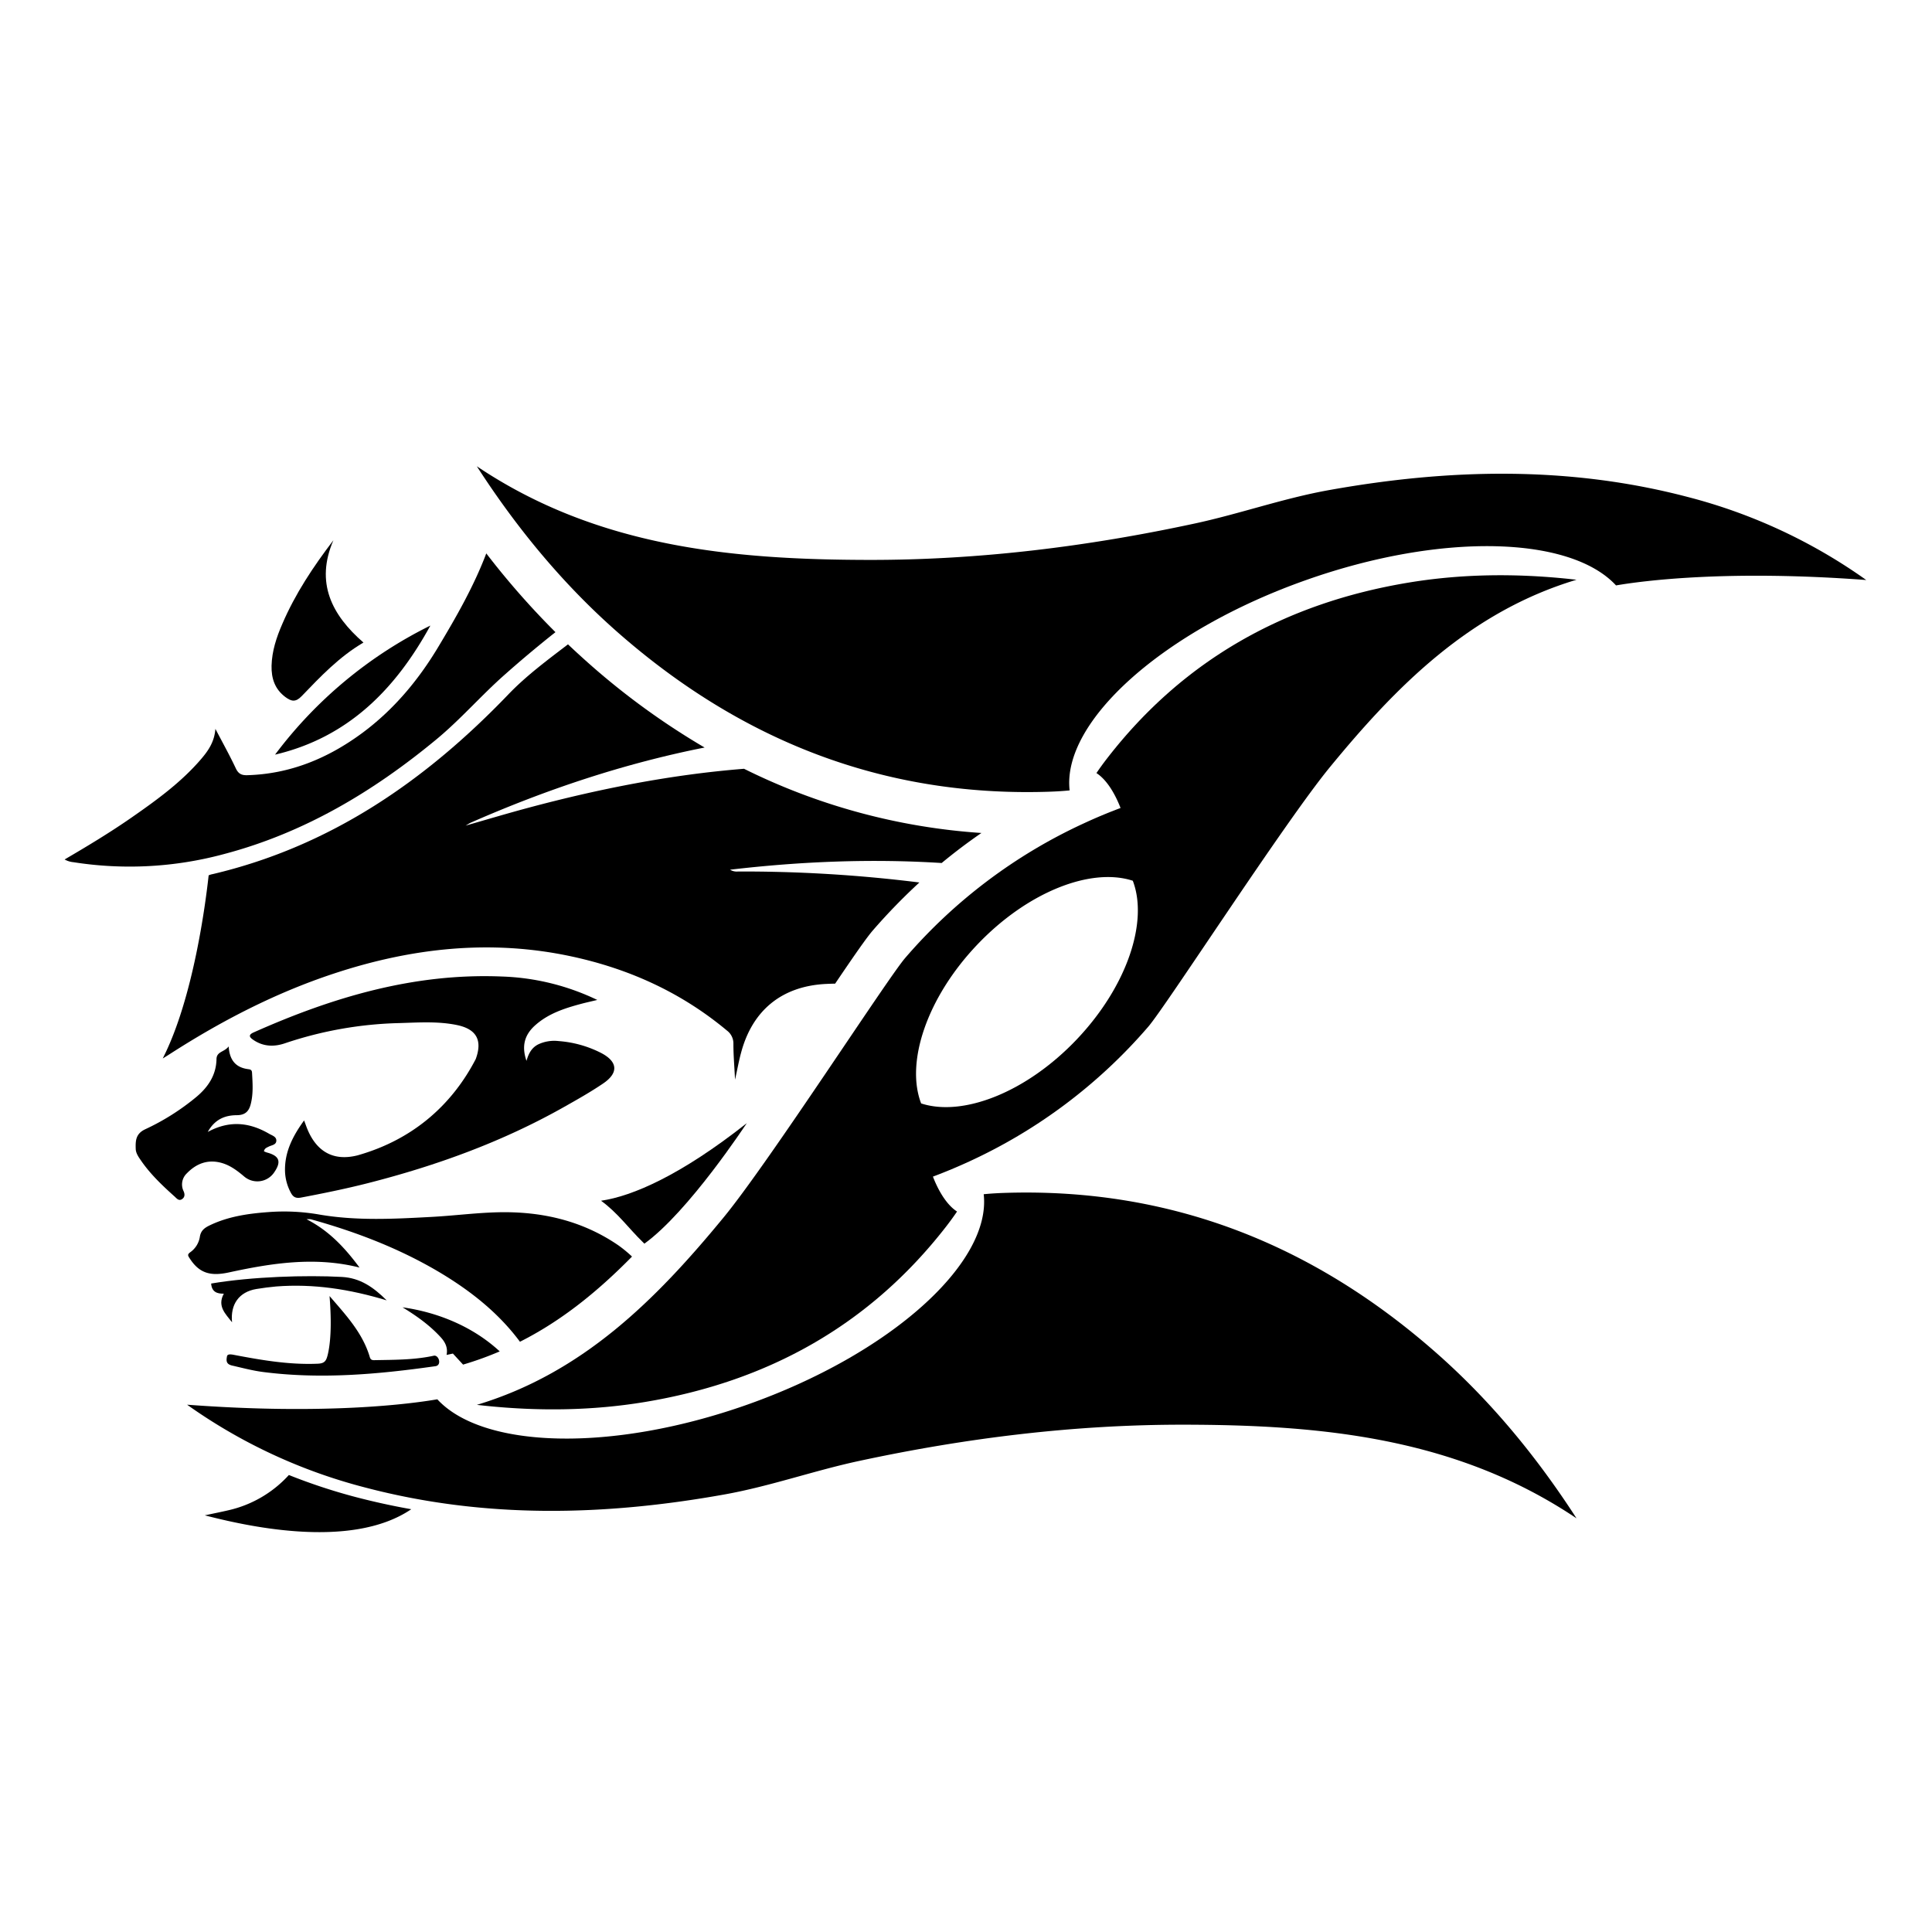 <svg id="Layer_1" data-name="Layer 1" xmlns="http://www.w3.org/2000/svg" viewBox="0 0 1000 1000"><title>logo-1</title><path d="M873.52,257.22c-61.6-16.16-123.56-14.67-185.7-3.53C664.23,257.92,641.55,266,618.25,271,563,282.89,507,289.85,450.4,289.81c-71.34-.06-141.33-6.63-203.6-48.47,1.11,1.7,1.87,2.89,2.65,4.06,20.12,30.51,43.38,58.36,70.9,82.44,63.26,55.34,136.37,84.42,221.09,82,4.06-.11,8.12-.32,12.2-.73-4.06-35.53,48.22-82.78,122.75-109,70.11-24.71,136.52-22.61,160.06,2.9,13.52-2.32,57.35-8.21,129.52-2.79A279.67,279.67,0,0,0,873.52,257.22Z"/><path d="M386.54,581.35c-34.22,27-59.21,37.79-75.45,40.15,8.61,6.23,14.38,14.36,21.44,21.22l1,1C356.54,627.08,386.08,581.92,386.54,581.35Z"/><path d="M239.69,706.32l.79-.24a171.65,171.65,0,0,0,18.18-6.6c-13.89-12.84-32-20.23-50.3-22.81,7.71,4.71,14.21,9.45,19.7,15.43,2.34,2.55,3.84,5.37,3.09,9.21l3.27-.71Z"/><path d="M327.13,650.4a66.2,66.2,0,0,0-7.07-5.82c-18.65-12.8-39.79-17.62-62.13-17.11-11.48.26-22.92,1.77-34.4,2.39-19.51,1.06-39.11,2.12-58.47-1.25a106.22,106.22,0,0,0-26.14-1.23c-10.37.76-20.61,2.21-30.14,6.75-2.63,1.25-4.79,2.59-5.33,6a12.07,12.07,0,0,1-4.85,7.94c-1.84,1.3-1.31,1.89-.24,3.53,5,7.63,10.9,9,20.14,7,22.11-4.8,44.6-8.32,67.59-2.52-7.42-10-15.56-18.92-27.4-25a11.09,11.09,0,0,1,2.14,0c23.68,6.57,46.46,15.32,67.57,28,15.69,9.47,29.8,20.7,40.73,35.41C290.42,683.76,309.07,668.77,327.13,650.4Z"/><path d="M251.7,286.44c-6.47,17.06-15.51,32.84-24.87,48.44-10.38,17.3-23.15,32.57-39.47,44.62-17.66,13-37.17,21.13-59.43,21.74-3,.08-4.59-.8-5.91-3.61-3.13-6.65-6.72-13.09-10.53-20.38-.52,6.84-3.78,11.41-7.44,15.69-10.29,12-23,21.2-35.86,30.15-11.2,7.79-22.88,14.83-34.75,21.77a11.69,11.69,0,0,0,4.63,1.42,187.12,187.12,0,0,0,77.81-4.2c41.44-10.91,77.25-32.29,110-59.38,12.42-10.28,23-22.52,35-33.17q13-11.55,26.62-22.32A413.33,413.33,0,0,1,251.7,286.44Z"/><path d="M276.88,530.81c6.85-6.19,15.32-8.92,24-11.24,2.51-.67,5.06-1.22,8.27-2a123,123,0,0,0-49.46-12.13c-45.38-1.86-87.55,10.72-128.44,28.95-3.14,1.4-1.79,2.7-.22,3.79,5.12,3.55,10.77,3.77,16.49,1.81a199.66,199.66,0,0,1,59.25-10.45c9.89-.29,19.85-1,29.65,1,10.28,2.1,13.38,7.94,9.82,17.63-11.61,22.39-31.15,41.33-61.14,49.83-13.42,3.41-22.24-2.75-26.79-15.62-.23-.63-.47-1.26-.91-2.44-6,8.26-10.19,16.56-9.87,26.53a25,25,0,0,0,2.93,10.73c1.2,2.34,2.55,3.19,5.41,2.65,11.59-2.2,23.14-4.55,34.58-7.46C225.85,603.36,260,591,291.89,573c6.88-3.88,13.79-7.77,20.31-12.2,8.11-5.5,7.58-11.32-1.16-15.84a57.81,57.81,0,0,0-21.89-6.1,19.46,19.46,0,0,0-10.51,1.68c-3.3,1.64-5,4.52-6.13,8.56C269.85,541.42,271.55,535.63,276.88,530.81Z"/><path d="M118.36,541.62c-2.26,3-6.23,2.57-6.3,6.57-.15,8.2-4.25,14.39-10.36,19.53A121.69,121.69,0,0,1,75.18,584.5c-5,2.34-5.06,6-4.93,10.18.08,2.31,1.55,4.3,2.86,6.2,4.84,7,11,12.82,17.34,18.51,1,.92,2.1,2.35,3.71,1.32s1.56-2.64.84-4.22a7.91,7.91,0,0,1,1.73-9.19c4.76-4.92,10.6-7.3,17.61-5.47,4.73,1.24,8.48,4.11,12.13,7.2a10.5,10.5,0,0,0,15.4-2.14c3.91-5.63,2.8-8.65-3.81-10.38a11.73,11.73,0,0,1-1.44-.6c.29-1.58,1.46-1.9,2.46-2.42,1.49-.76,3.77-.88,3.94-2.9.19-2.24-2.12-2.82-3.65-3.71-10.06-5.87-20.41-7.19-31.83-1,3.67-6.6,9-8.61,14.93-8.66,4.29,0,6.31-1.86,7.29-5.67,1.4-5.39,1-10.84.69-16.29-.06-1.24-.56-1.69-1.81-1.84C122.39,552.66,118.83,549.15,118.36,541.62Z"/><path d="M147.76,360.82c3.06,2.26,5.26,2.74,8.36-.48,9.73-10.11,19.4-20.36,32-27.76-16.45-14.3-25-31-15.56-52.93-10.38,13.6-19.76,27.68-26.47,43.37-3,6.89-5.34,14-5.53,21.57C140.42,351.09,142.23,356.73,147.76,360.82Z"/><path d="M142.37,390.6c37.85-8.91,62.38-33.91,80.39-66.8A224.85,224.85,0,0,0,142.37,390.6Z"/><path d="M132.73,667.18c3.4-.56,6.82-1,10.26-1.31,19.21-1.48,37.92,1.36,57.16,7.2-6.94-6.91-13.75-11.6-23.2-12.13-18.43-1-46.52-.17-67.66,3.42.32,4.39,3.1,5.3,6.56,5.24-3.56,6.54.94,10.5,4.26,14.82C119.17,675.09,123.71,668.69,132.73,667.18Z"/><path d="M224.51,701.72c-10.22,2.22-20.55,2.1-30.89,2.3-1.72,0-2-.78-2.39-2.19-3.81-12.28-12.41-21.41-20.66-31,.83,10,1.05,21.54-.8,29.8-.82,3.66-1.58,5.06-5.28,5.22-14.64.63-28.91-1.81-43.18-4.53-1.17-.23-3.54-.73-3.81.67-.34,1.79-.53,3.47,1.36,4.38a6,6,0,0,0,1.22.42c5.32,1.22,10.61,2.64,16,3.34,29.79,3.85,59.38,1.24,88.91-2.94a4.77,4.77,0,0,0,.84-.15C228.69,706.14,227,701.19,224.51,701.72Z"/><path d="M742.45,699.4c-63.26-55.35-136.37-84.43-221.09-82-4.06.11-8.12.32-12.2.73,4.06,35.53-48.21,82.78-122.74,109.05-70.12,24.71-136.53,22.61-160.06-2.9-13.53,2.32-57.36,8.21-129.52,2.79A279.48,279.48,0,0,0,189.29,770c61.6,16.16,123.56,14.67,185.69,3.53,23.59-4.23,46.27-12.31,69.57-17.32,55.23-11.88,111.25-18.83,167.85-18.79,71.34.05,141.34,6.62,203.6,48.46-1.1-1.7-1.87-2.88-2.65-4.06C793.23,751.33,770,723.48,742.45,699.4Z"/><path d="M812.31,299.67c-27.85-2.92-55.65-2.69-83.29,1.89-63.53,10.54-116.3,39.68-156,91-1.91,2.46-3.76,5-5.5,7.58,4.79,3.1,9.15,9.52,12.48,18.07q-9.72,3.64-19,7.95a272,272,0,0,0-92.39,69.58c-9,10.31-70.58,105.84-94.08,134.41-34.72,42.21-72.66,80.45-127.71,97l3.7.41c27.84,2.92,55.64,2.69,83.28-1.89,63.53-10.54,116.3-39.68,156.06-91,1.9-2.46,3.75-5,5.5-7.58-4.8-3.1-9.15-9.51-12.48-18.07q9.72-3.65,19-7.94a272.07,272.07,0,0,0,92.4-69.59c9-10.31,70.58-105.84,94.07-134.41C723,354.84,761,316.6,816,300.08ZM557.32,538c-26.06,27.43-58.94,40.18-80.54,33.13-8.15-21.22,2.92-54.7,29-82.13s58.94-40.18,80.55-33.13C594.46,477.05,583.39,510.54,557.32,538Z"/><path d="M487.41,446.69q9.94-8.22,20.57-15.54a324.11,324.11,0,0,1-122.87-33.23c-37.71,3-74.88,10.34-111.71,20.2C263,420.91,252.61,424,241,427.34c1.6-.94,2.05-1.27,2.54-1.48,39.25-17.26,79.52-30.68,121.16-38.94a380.34,380.34,0,0,1-58.8-42.53c-4-3.53-8-7.17-11.91-10.88-10.75,8.22-21.66,16.28-31,26.05-42.79,44.55-91.92,78.53-153,92.9a7.67,7.67,0,0,0-2,.64c-1.48,13.58-7.8,63.49-23.76,94.76,1.44-.89,2.5-1.54,3.55-2.21,26.84-17.29,55-31.86,85.42-41.86C213.22,490.62,254,486.1,295.6,495c29.89,6.39,57,18.67,80.65,38.4a8.38,8.38,0,0,1,3.36,7c0,5.75.5,11.5.85,18.43,1.23-5.53,2-9.89,3.18-14.16,5.86-21.77,21-34.08,43.4-35.36,1.74-.09,3.48-.15,5.23-.18C442.83,493.52,448.78,485,452,481.33a308.52,308.52,0,0,1,23.87-24.56A733,733,0,0,0,382,451.09a6.67,6.67,0,0,1-4.12-.93C414.62,445.85,451.09,444.41,487.41,446.69Z"/><path d="M149.52,763.46a60.28,60.28,0,0,1-31.12,18.21c-3.66.86-7.36,1.59-12.39,2.67,19.27,4.93,75.13,18.39,106.86-3.17q-14.26-2.52-28.51-6.23A297.15,297.15,0,0,1,149.52,763.46Z"/></svg>